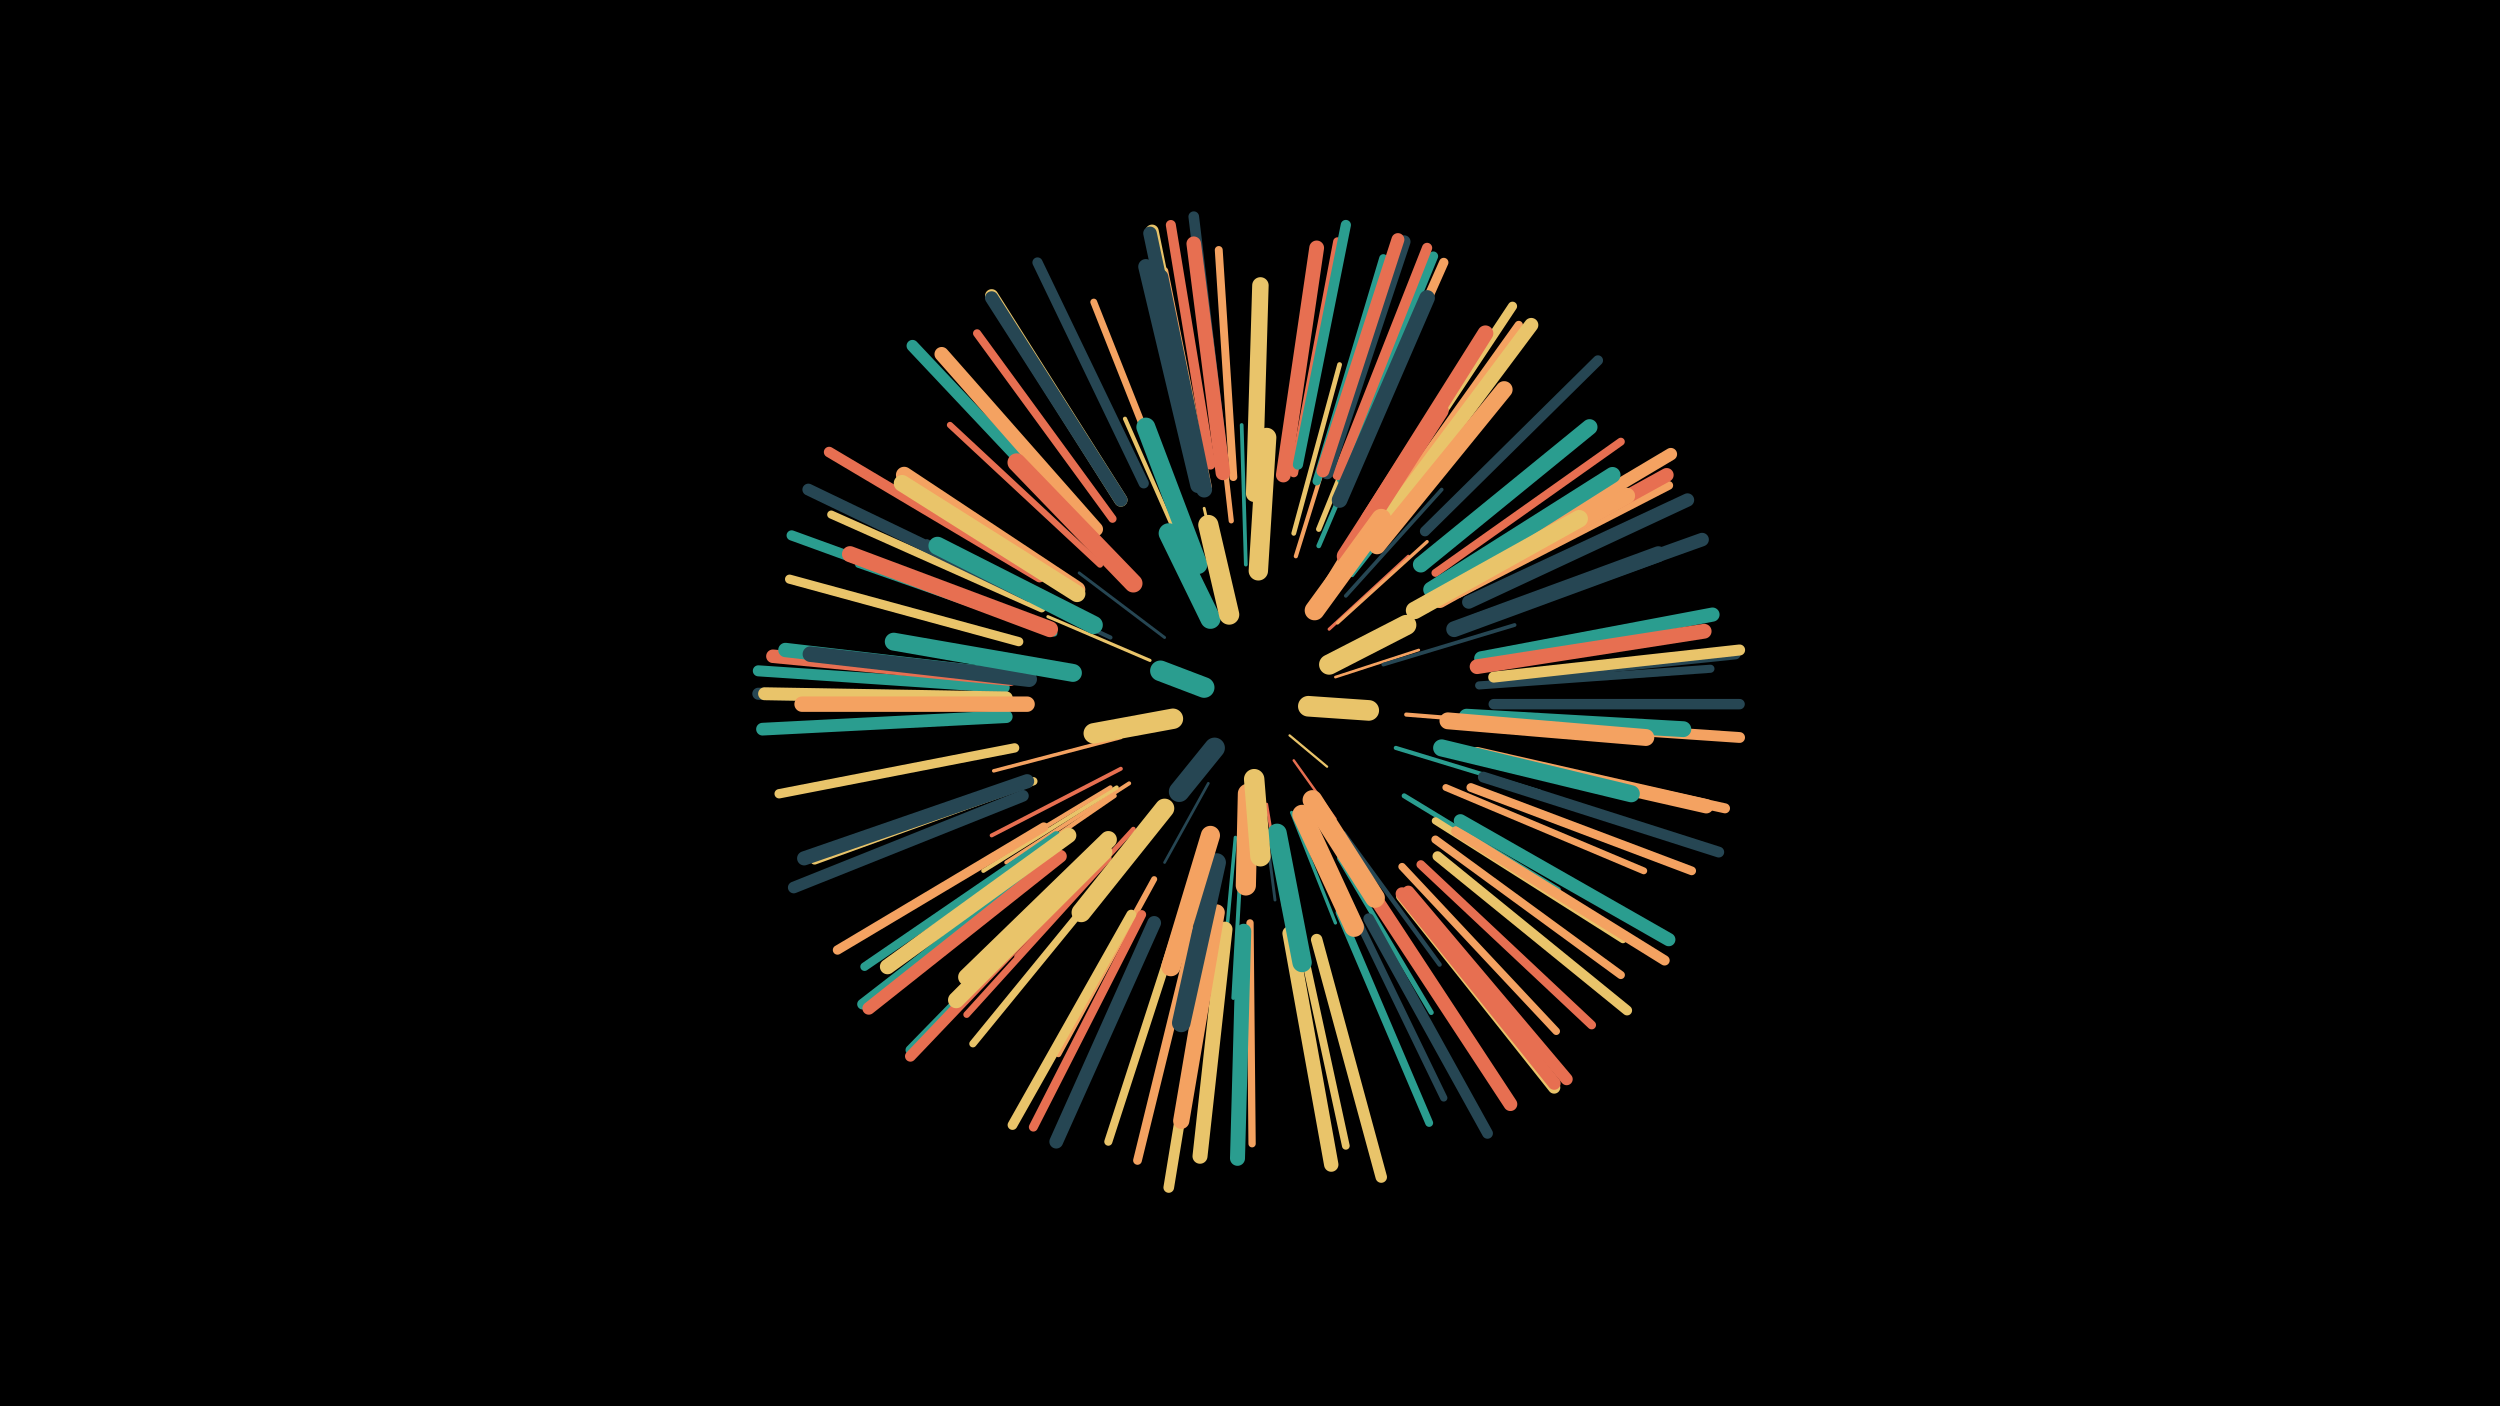 <svg width="1200" height="675" viewBox="-500 -500 1200 675" xmlns="http://www.w3.org/2000/svg"><path d="M-500-500h1200v675h-1200z" fill="#000"/><style>.sparkles path{stroke-linecap:round}</style><g class="sparkles"><path d="M119-147l18 15" stroke-width="1.1" stroke="#e9c46a2"/><path d="M121-135l20 28" stroke-width="1.2" stroke="#e76f515"/><path d="M141-175l40-13" stroke-width="1.3" stroke="#f4a2618"/><path d="M80-124l-21 38" stroke-width="1.3" stroke="#2646538"/><path d="M106-115l6 47" stroke-width="1.4" stroke="#264653A"/><path d="M89-209l-11-47" stroke-width="1.4" stroke="#e9c46aA"/><path d="M108-114l8 49" stroke-width="1.4" stroke="#e76f51B"/><path d="M59-194l-41-31" stroke-width="1.4" stroke="#264653C"/><path d="M138-198l38-35" stroke-width="1.5" stroke="#e76f51C"/><path d="M52-183l-49-21" stroke-width="1.5" stroke="#e9c46aD"/><path d="M120-110l21 53" stroke-width="1.6" stroke="#2a9d8fF"/><path d="M142-201l43-39" stroke-width="1.6" stroke="#f4a26110"/><path d="M131-212l30-49" stroke-width="1.6" stroke="#f4a26110"/><path d="M38-146l-61 16" stroke-width="1.7" stroke="#f4a26114"/><path d="M93-98l-6 65" stroke-width="1.7" stroke="#2a9d8f14"/><path d="M164-181l63-19" stroke-width="1.8" stroke="#26465315"/><path d="M98-229l-2-67" stroke-width="1.8" stroke="#2a9d8f16"/><path d="M146-214l46-51" stroke-width="1.8" stroke="#26465317"/><path d="M38-131l-62 32" stroke-width="1.9" stroke="#e76f5118"/><path d="M42-124l-59 38" stroke-width="1.9" stroke="#f4a26118"/><path d="M96-92l-4 71" stroke-width="1.9" stroke="#2a9d8f19"/><path d="M170-141l69 21" stroke-width="2.0" stroke="#2a9d8f1B"/><path d="M33-194l-67-31" stroke-width="2.0" stroke="#2646531C"/><path d="M122-233l22-71" stroke-width="2.0" stroke="#f4a2611C"/><path d="M70-231l-30-68" stroke-width="2.0" stroke="#e9c46a1C"/><path d="M175-157l75 6" stroke-width="2.0" stroke="#f4a2611D"/><path d="M36-122l-64 40" stroke-width="2.0" stroke="#e9c46a1D"/><path d="M145-100l46 63" stroke-width="2.1" stroke="#2646531F"/><path d="M35-118l-64 44" stroke-width="2.1" stroke="#f4a26120"/><path d="M149-224l49-62" stroke-width="2.1" stroke="#2a9d8f20"/><path d="M33-122l-68 41" stroke-width="2.1" stroke="#f4a26120"/><path d="M133-238l32-75" stroke-width="2.3" stroke="#2a9d8f23"/><path d="M44-102l-56 61" stroke-width="2.3" stroke="#e76f5124"/><path d="M121-244l22-81" stroke-width="2.3" stroke="#e9c46a25"/><path d="M143-88l44 74" stroke-width="2.4" stroke="#2a9d8f27"/><path d="M174-118l74 45" stroke-width="2.4" stroke="#2a9d8f28"/><path d="M23-201l-78-39" stroke-width="2.4" stroke="#26465328"/><path d="M91-250l-10-88" stroke-width="2.5" stroke="#f4a2612A"/><path d="M133-246l34-84" stroke-width="2.6" stroke="#e9c46a2D"/><path d="M54-78l-46 84" stroke-width="2.9" stroke="#f4a26135"/><path d="M28-229l-72-67" stroke-width="3.0" stroke="#e76f5138"/><path d="M6-196l-94-33" stroke-width="3.1" stroke="#2a9d8f3A"/><path d="M32-88l-68 75" stroke-width="3.2" stroke="#e76f513D"/><path d="M194-122l95 40" stroke-width="3.3" stroke="#f4a26140"/><path d="M63-259l-38-96" stroke-width="3.3" stroke="#f4a26141"/><path d="M34-81l-67 82" stroke-width="3.5" stroke="#e9c46a45"/><path d="M100-57l1 106" stroke-width="3.5" stroke="#f4a26146"/><path d="M80-266l-21-104" stroke-width="3.5" stroke="#f4a26146"/><path d="M147-68l46 95" stroke-width="3.5" stroke="#26465346"/><path d="M189-106l90 57" stroke-width="3.5" stroke="#e9c46a47"/><path d="M173-84l74 79" stroke-width="3.6" stroke="#f4a2614B"/><path d="M123-56l23 106" stroke-width="3.7" stroke="#e9c46a4D"/><path d="M189-225l89-63" stroke-width="3.8" stroke="#e76f514D"/><path d="M92-271l-7-109" stroke-width="3.8" stroke="#f4a2614E"/><path d="M143-62l43 101" stroke-width="3.8" stroke="#2a9d8f4F"/><path d="M0-208l-101-45" stroke-width="3.9" stroke="#e9c46a51"/><path d="M66-57l-34 105" stroke-width="3.9" stroke="#e9c46a52"/><path d="M34-251l-65-89" stroke-width="3.9" stroke="#e76f5152"/><path d="M189-97l89 65" stroke-width="3.9" stroke="#f4a26152"/><path d="M210-171l111-8" stroke-width="3.9" stroke="#26465352"/><path d="M-4-125l-105 38" stroke-width="4.0" stroke="#e9c46a54"/><path d="M164-253l65-91" stroke-width="4.0" stroke="#f4a26155"/><path d="M132-269l32-107" stroke-width="4.0" stroke="#2a9d8f55"/><path d="M7-99l-92 63" stroke-width="4.1" stroke="#2a9d8f57"/><path d="M121-273l21-111" stroke-width="4.2" stroke="#e76f5159"/><path d="M182-85l82 77" stroke-width="4.2" stroke="#e76f5159"/><path d="M73-53l-27 110" stroke-width="4.2" stroke="#f4a2615A"/><path d="M200-215l101-52" stroke-width="4.2" stroke="#f4a2615A"/><path d="M206-122l106 40" stroke-width="4.2" stroke="#f4a2615B"/><path d="M48-61l-52 102" stroke-width="4.3" stroke="#e76f515E"/><path d="M163-258l63-95" stroke-width="4.4" stroke="#e9c46a5F"/><path d="M-11-192l-110-30" stroke-width="4.4" stroke="#e9c46a60"/><path d="M-13-141l-113 22" stroke-width="4.5" stroke="#e9c46a63"/><path d="M146-268l47-106" stroke-width="4.5" stroke="#f4a26164"/><path d="M1-103l-99 59" stroke-width="4.5" stroke="#f4a26164"/><path d="M144-270l44-107" stroke-width="4.6" stroke="#2a9d8f67"/><path d="M43-61l-57 101" stroke-width="4.7" stroke="#e9c46a68"/><path d="M18-79l-81 83" stroke-width="4.7" stroke="#2a9d8f69"/><path d="M81-277l-19-115" stroke-width="4.8" stroke="#e76f516A"/><path d="M214-137l114 25" stroke-width="4.8" stroke="#f4a2616A"/><path d="M190-89l91 74" stroke-width="4.8" stroke="#e9c46a6C"/><path d="M123-277l23-115" stroke-width="4.9" stroke="#2a9d8f6D"/><path d="M184-245l83-82" stroke-width="4.9" stroke="#2646536E"/><path d="M142-272l43-109" stroke-width="4.9" stroke="#e76f516E"/><path d="M-10-203l-110-40" stroke-width="4.9" stroke="#2a9d8f6E"/><path d="M49-268l-51-106" stroke-width="4.9" stroke="#2646536E"/><path d="M199-101l100 62" stroke-width="4.9" stroke="#f4a2616F"/><path d="M217-174l116-12" stroke-width="5.0" stroke="#26465370"/><path d="M217-162l118 0" stroke-width="5.0" stroke="#26465372"/><path d="M87-279l-14-117" stroke-width="5.1" stroke="#26465373"/><path d="M-1-223l-101-60" stroke-width="5.1" stroke="#e76f5173"/><path d="M7-90l-93 72" stroke-width="5.1" stroke="#2a9d8f74"/><path d="M80-46l-19 116" stroke-width="5.1" stroke="#e9c46a74"/><path d="M18-78l-81 85" stroke-width="5.2" stroke="#e76f5176"/><path d="M212-127l113 36" stroke-width="5.2" stroke="#26465377"/><path d="M218-154l117 8" stroke-width="5.2" stroke="#f4a26177"/><path d="M157-59l57 103" stroke-width="5.2" stroke="#26465378"/><path d="M217-175l118-13" stroke-width="5.3" stroke="#e9c46a78"/><path d="M-18-170l-118-8" stroke-width="5.3" stroke="#2a9d8f7B"/><path d="M132-49l31 114" stroke-width="5.5" stroke="#e9c46a7E"/><path d="M-9-118l-110 44" stroke-width="5.6" stroke="#26465383"/><path d="M19-248l-81-86" stroke-width="5.7" stroke="#2a9d8f83"/><path d="M-6-214l-106-51" stroke-width="5.7" stroke="#26465385"/><path d="M176-72l76 90" stroke-width="5.8" stroke="#e76f5188"/><path d="M-18-165l-118-2" stroke-width="5.8" stroke="#26465388"/><path d="M173-70l73 92" stroke-width="5.9" stroke="#e9c46a8B"/><path d="M201-222l101-60" stroke-width="6.0" stroke="#f4a2618C"/><path d="M-17-156l-117 6" stroke-width="6.1" stroke="#2a9d8f8F"/><path d="M9-89l-92 73" stroke-width="6.1" stroke="#e76f5190"/><path d="M137-273l37-111" stroke-width="6.1" stroke="#26465390"/><path d="M-17-165l-116-2" stroke-width="6.2" stroke="#e9c46a93"/><path d="M173-71l73 91" stroke-width="6.2" stroke="#e76f5193"/><path d="M135-274l36-111" stroke-width="6.2" stroke="#e76f5194"/><path d="M38-260l-62-98" stroke-width="6.4" stroke="#e9c46a98"/><path d="M76-276l-23-113" stroke-width="6.4" stroke="#e9c46a98"/><path d="M205-211l105-49" stroke-width="6.4" stroke="#26465399"/><path d="M201-106l100 57" stroke-width="6.4" stroke="#2a9d8f99"/><path d="M38-260l-62-97" stroke-width="6.4" stroke="#2646539A"/><path d="M208-202l109-39" stroke-width="6.5" stroke="#2646539A"/><path d="M76-275l-24-113" stroke-width="6.5" stroke="#2646539C"/><path d="M-15-174l-114-11" stroke-width="6.5" stroke="#e76f519C"/><path d="M54-57l-47 105" stroke-width="6.6" stroke="#2646539D"/><path d="M162-66l63 96" stroke-width="6.6" stroke="#e76f519E"/><path d="M200-217l100-55" stroke-width="6.7" stroke="#e76f51A0"/><path d="M-7-125l-107 37" stroke-width="6.8" stroke="#264653A4"/><path d="M211-184l111-21" stroke-width="6.8" stroke="#2a9d8fA4"/><path d="M167-253l68-91" stroke-width="6.8" stroke="#e9c46aA4"/><path d="M-12-175l-111-13" stroke-width="6.9" stroke="#2a9d8fA6"/><path d="M119-52l20 111" stroke-width="6.9" stroke="#e9c46aA7"/><path d="M209-138l110 25" stroke-width="6.9" stroke="#f4a261A7"/><path d="M26-246l-74-84" stroke-width="6.9" stroke="#f4a261A8"/><path d="M87-273l-14-110" stroke-width="7.0" stroke="#e76f51AB"/><path d="M116-272l16-109" stroke-width="7.1" stroke="#e76f51AD"/><path d="M209-180l109-17" stroke-width="7.1" stroke="#e76f51AD"/><path d="M88-54l-12 109" stroke-width="7.2" stroke="#e9c46aAF"/><path d="M97-53l-3 109" stroke-width="7.2" stroke="#2a9d8fB0"/><path d="M75-267l-25-105" stroke-width="7.3" stroke="#264653B3"/><path d="M13-99l-87 63" stroke-width="7.3" stroke="#e9c46aB3"/><path d="M-7-162l-108 0" stroke-width="7.4" stroke="#f4a261B4"/><path d="M143-260l42-97" stroke-width="7.5" stroke="#264653B7"/><path d="M-6-174l-105-12" stroke-width="7.5" stroke="#264653B7"/><path d="M157-251l56-89" stroke-width="7.6" stroke="#e76f51B9"/><path d="M182-229l81-66" stroke-width="7.6" stroke="#2a9d8fB9"/><path d="M78-265l-21-102" stroke-width="7.6" stroke="#264653BA"/><path d="M198-198l98-36" stroke-width="7.6" stroke="#264653BB"/><path d="M204-156l104 6" stroke-width="7.6" stroke="#2a9d8fBB"/><path d="M191-212l90-50" stroke-width="7.7" stroke="#f4a261BD"/><path d="M187-217l87-55" stroke-width="7.7" stroke="#2a9d8fBD"/><path d="M4-198l-96-36" stroke-width="7.7" stroke="#e76f51BE"/><path d="M84-62l-17 100" stroke-width="7.8" stroke="#f4a261C0"/><path d="M102-263l3-100" stroke-width="7.9" stroke="#e9c46aC2"/><path d="M30-91l-71 71" stroke-width="7.9" stroke="#e9c46aC3"/><path d="M17-217l-83-55" stroke-width="7.9" stroke="#f4a261C4"/><path d="M17-215l-84-53" stroke-width="8.0" stroke="#e9c46aC5"/><path d="M161-238l61-75" stroke-width="8.1" stroke="#f4a261C8"/><path d="M195-154l95 8" stroke-width="8.1" stroke="#f4a261CA"/><path d="M32-97l-68 66" stroke-width="8.2" stroke="#e9c46aCB"/><path d="M192-141l91 22" stroke-width="8.2" stroke="#2a9d8fCC"/><path d="M179-207l79-44" stroke-width="8.4" stroke="#e9c46aD1"/><path d="M15-177l-86-15" stroke-width="8.6" stroke="#2a9d8fD6"/><path d="M25-200l-75-38" stroke-width="8.7" stroke="#2a9d8fD9"/><path d="M146-233l45-70" stroke-width="8.7" stroke="#e76f51D9"/><path d="M44-220l-56-58" stroke-width="8.8" stroke="#e76f51DC"/><path d="M84-86l-17 77" stroke-width="8.9" stroke="#264653DE"/><path d="M75-229l-25-66" stroke-width="9.1" stroke="#2a9d8fE5"/><path d="M81-99l-19 63" stroke-width="9.2" stroke="#f4a261E9"/><path d="M59-112l-40 50" stroke-width="9.3" stroke="#e9c46aEA"/><path d="M104-226l4-64" stroke-width="9.3" stroke="#e9c46aEA"/><path d="M113-100l12 62" stroke-width="9.3" stroke="#2a9d8fEA"/><path d="M125-109l25 54" stroke-width="9.4" stroke="#f4a261ED"/><path d="M130-116l30 47" stroke-width="9.5" stroke="#f4a261F0"/><path d="M131-207l32-44" stroke-width="9.5" stroke="#f4a261F0"/><path d="M81-203l-20-41" stroke-width="9.7" stroke="#2a9d8fF5"/><path d="M90-205l-10-43" stroke-width="9.7" stroke="#e9c46aF5"/><path d="M99-119l-1 44" stroke-width="9.7" stroke="#f4a261F5"/><path d="M138-181l37-19" stroke-width="9.7" stroke="#e9c46aF6"/><path d="M63-155l-38 7" stroke-width="9.8" stroke="#e9c46aF8"/><path d="M102-126l3 37" stroke-width="9.8" stroke="#e9c46aF8"/><path d="M128-161l29 2" stroke-width="9.9" stroke="#e9c46aFB"/><path d="M83-141l-17 21" stroke-width="9.9" stroke="#264653FB"/><path d="M78-170l-21-8" stroke-width="9.9" stroke="#2a9d8fFC"/></g></svg>